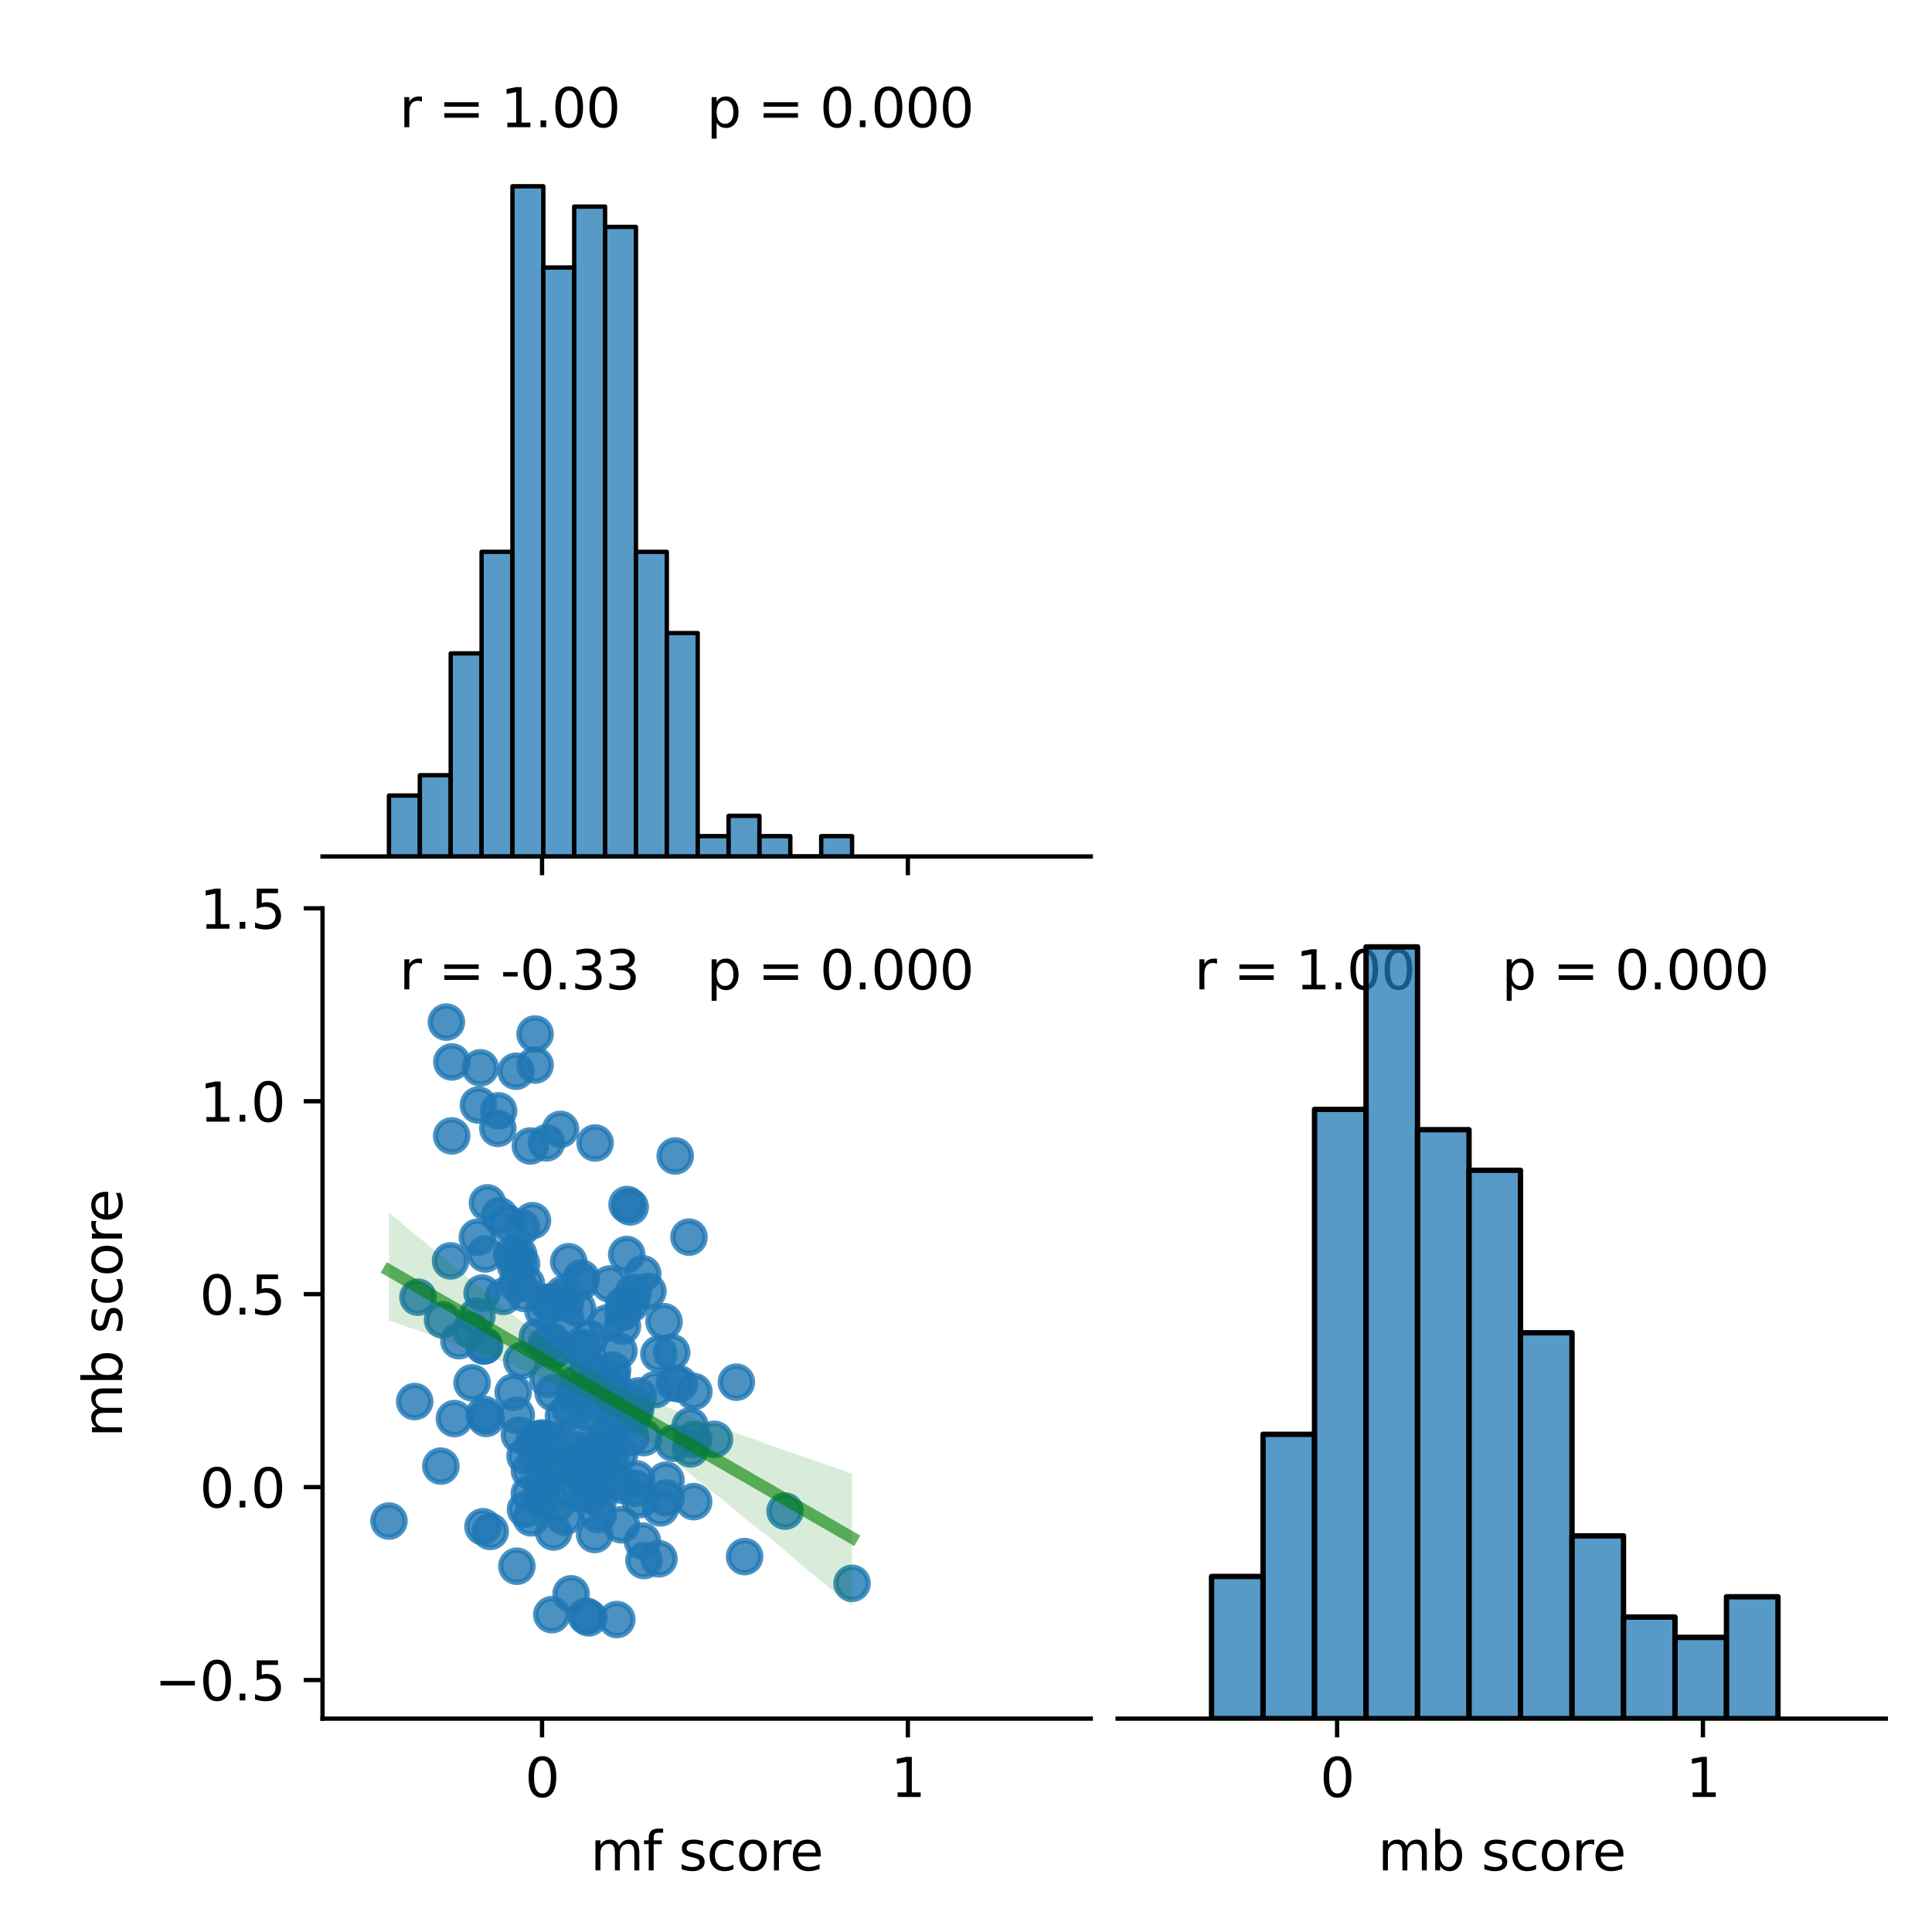 <?xml version="1.0" encoding="utf-8" standalone="no"?>
<!DOCTYPE svg PUBLIC "-//W3C//DTD SVG 1.1//EN"
  "http://www.w3.org/Graphics/SVG/1.1/DTD/svg11.dtd">
<svg xmlns:xlink="http://www.w3.org/1999/xlink" width="360pt" height="360pt" viewBox="0 0 360 360" xmlns="http://www.w3.org/2000/svg" version="1.1">
 <defs>
  <style type="text/css">*{stroke-linejoin: round; stroke-linecap: butt}</style>
 </defs>
 <g id="figure_1">
  <g id="patch_1">
   <path d="M 0 360 
L 360 360 
L 360 0 
L 0 0 
z
" style="fill: #ffffff"/>
  </g>
  <g id="axes_1">
   <g id="patch_2">
    <path d="M 60.1 159.589 
L 203.25 159.589 
L 203.25 8.6 
L 60.1 8.6 
z
" style="fill: #ffffff"/>
   </g>
   <g id="matplotlib.axis_1">
    <g id="xtick_1">
     <g id="line2d_1">
      <defs>
       <path id="mc75cf1d151" d="M 0 0 
L 0 3.5 
" style="stroke: #000000; stroke-width: 0.8"/>
      </defs>
      <g>
       <use xlink:href="#mc75cf1d151" x="101" y="159.589" style="stroke: #000000; stroke-width: 0.8"/>
      </g>
     </g>
    </g>
    <g id="xtick_2">
     <g id="line2d_2">
      <g>
       <use xlink:href="#mc75cf1d151" x="169.167" y="159.589" style="stroke: #000000; stroke-width: 0.8"/>
      </g>
     </g>
    </g>
   </g>
   <g id="patch_3">
    <path d="M 60.1 159.589 
L 203.25 159.589 
" style="fill: none; stroke: #000000; stroke-width: 0.8; stroke-linejoin: miter; stroke-linecap: square"/>
   </g>
   <g id="text_1">
    <!-- r = 1.00  -->
    <g transform="translate(74.415 23.699) scale(0.1 -0.1)">
     <defs>
      <path id="DejaVuSans-72" d="M 2631 2963 
Q 2534 3019 2420 3045 
Q 2306 3072 2169 3072 
Q 1681 3072 1420 2755 
Q 1159 2438 1159 1844 
L 1159 0 
L 581 0 
L 581 3500 
L 1159 3500 
L 1159 2956 
Q 1341 3275 1631 3429 
Q 1922 3584 2338 3584 
Q 2397 3584 2469 3576 
Q 2541 3569 2628 3553 
L 2631 2963 
z
" transform="scale(0.016)"/>
      <path id="DejaVuSans-20" transform="scale(0.016)"/>
      <path id="DejaVuSans-3d" d="M 678 2906 
L 4684 2906 
L 4684 2381 
L 678 2381 
L 678 2906 
z
M 678 1631 
L 4684 1631 
L 4684 1100 
L 678 1100 
L 678 1631 
z
" transform="scale(0.016)"/>
      <path id="DejaVuSans-31" d="M 794 531 
L 1825 531 
L 1825 4091 
L 703 3866 
L 703 4441 
L 1819 4666 
L 2450 4666 
L 2450 531 
L 3481 531 
L 3481 0 
L 794 0 
L 794 531 
z
" transform="scale(0.016)"/>
      <path id="DejaVuSans-2e" d="M 684 794 
L 1344 794 
L 1344 0 
L 684 0 
L 684 794 
z
" transform="scale(0.016)"/>
      <path id="DejaVuSans-30" d="M 2034 4250 
Q 1547 4250 1301 3770 
Q 1056 3291 1056 2328 
Q 1056 1369 1301 889 
Q 1547 409 2034 409 
Q 2525 409 2770 889 
Q 3016 1369 3016 2328 
Q 3016 3291 2770 3770 
Q 2525 4250 2034 4250 
z
M 2034 4750 
Q 2819 4750 3233 4129 
Q 3647 3509 3647 2328 
Q 3647 1150 3233 529 
Q 2819 -91 2034 -91 
Q 1250 -91 836 529 
Q 422 1150 422 2328 
Q 422 3509 836 4129 
Q 1250 4750 2034 4750 
z
" transform="scale(0.016)"/>
     </defs>
     <use xlink:href="#DejaVuSans-72"/>
     <use xlink:href="#DejaVuSans-20" x="41.113"/>
     <use xlink:href="#DejaVuSans-3d" x="72.9"/>
     <use xlink:href="#DejaVuSans-20" x="156.689"/>
     <use xlink:href="#DejaVuSans-31" x="188.477"/>
     <use xlink:href="#DejaVuSans-2e" x="252.1"/>
     <use xlink:href="#DejaVuSans-30" x="283.887"/>
     <use xlink:href="#DejaVuSans-30" x="347.51"/>
     <use xlink:href="#DejaVuSans-20" x="411.133"/>
    </g>
   </g>
   <g id="text_2">
    <!-- p = 0.000 -->
    <g transform="translate(131.675 23.699) scale(0.1 -0.1)">
     <defs>
      <path id="DejaVuSans-70" d="M 1159 525 
L 1159 -1331 
L 581 -1331 
L 581 3500 
L 1159 3500 
L 1159 2969 
Q 1341 3281 1617 3432 
Q 1894 3584 2278 3584 
Q 2916 3584 3314 3078 
Q 3713 2572 3713 1747 
Q 3713 922 3314 415 
Q 2916 -91 2278 -91 
Q 1894 -91 1617 61 
Q 1341 213 1159 525 
z
M 3116 1747 
Q 3116 2381 2855 2742 
Q 2594 3103 2138 3103 
Q 1681 3103 1420 2742 
Q 1159 2381 1159 1747 
Q 1159 1113 1420 752 
Q 1681 391 2138 391 
Q 2594 391 2855 752 
Q 3116 1113 3116 1747 
z
" transform="scale(0.016)"/>
     </defs>
     <use xlink:href="#DejaVuSans-70"/>
     <use xlink:href="#DejaVuSans-20" x="63.477"/>
     <use xlink:href="#DejaVuSans-3d" x="95.264"/>
     <use xlink:href="#DejaVuSans-20" x="179.053"/>
     <use xlink:href="#DejaVuSans-30" x="210.84"/>
     <use xlink:href="#DejaVuSans-2e" x="274.463"/>
     <use xlink:href="#DejaVuSans-30" x="306.25"/>
     <use xlink:href="#DejaVuSans-30" x="369.873"/>
     <use xlink:href="#DejaVuSans-30" x="433.496"/>
    </g>
   </g>
  </g>
  <g id="axes_2">
   <g id="patch_4">
    <path d="M 60.1 320.24 
L 203.25 320.24 
L 203.25 169.251 
L 60.1 169.251 
z
" style="fill: #ffffff"/>
   </g>
   <g id="PathCollection_1">
    <defs>
     <path id="m795488cd4c" d="M 0 3 
C 0.796 3 1.559 2.684 2.121 2.121 
C 2.684 1.559 3 0.796 3 0 
C 3 -0.796 2.684 -1.559 2.121 -2.121 
C 1.559 -2.684 0.796 -3 0 -3 
C -0.796 -3 -1.559 -2.684 -2.121 -2.121 
C -2.684 -1.559 -3 -0.796 -3 0 
C -3 0.796 -2.684 1.559 -2.121 2.121 
C -1.559 2.684 -0.796 3 0 3 
z
" style="stroke: #1f77b4; stroke-opacity: 0.8"/>
    </defs>
    <g clip-path="url(#p34b3f0fd01)">
     <use xlink:href="#m795488cd4c" x="93.784" y="241.571" style="fill: #1f77b4; fill-opacity: 0.8; stroke: #1f77b4; stroke-opacity: 0.8"/>
     <use xlink:href="#m795488cd4c" x="105.406" y="245.597" style="fill: #1f77b4; fill-opacity: 0.8; stroke: #1f77b4; stroke-opacity: 0.8"/>
     <use xlink:href="#m795488cd4c" x="111.36" y="256.087" style="fill: #1f77b4; fill-opacity: 0.8; stroke: #1f77b4; stroke-opacity: 0.8"/>
     <use xlink:href="#m795488cd4c" x="98.646" y="278.27" style="fill: #1f77b4; fill-opacity: 0.8; stroke: #1f77b4; stroke-opacity: 0.8"/>
     <use xlink:href="#m795488cd4c" x="96.258" y="239.235" style="fill: #1f77b4; fill-opacity: 0.8; stroke: #1f77b4; stroke-opacity: 0.8"/>
     <use xlink:href="#m795488cd4c" x="103.297" y="273.346" style="fill: #1f77b4; fill-opacity: 0.8; stroke: #1f77b4; stroke-opacity: 0.8"/>
     <use xlink:href="#m795488cd4c" x="108.39" y="251.455" style="fill: #1f77b4; fill-opacity: 0.8; stroke: #1f77b4; stroke-opacity: 0.8"/>
     <use xlink:href="#m795488cd4c" x="115.457" y="270.937" style="fill: #1f77b4; fill-opacity: 0.8; stroke: #1f77b4; stroke-opacity: 0.8"/>
     <use xlink:href="#m795488cd4c" x="105.36" y="242.896" style="fill: #1f77b4; fill-opacity: 0.8; stroke: #1f77b4; stroke-opacity: 0.8"/>
     <use xlink:href="#m795488cd4c" x="117.853" y="263.973" style="fill: #1f77b4; fill-opacity: 0.8; stroke: #1f77b4; stroke-opacity: 0.8"/>
     <use xlink:href="#m795488cd4c" x="97.185" y="228.74" style="fill: #1f77b4; fill-opacity: 0.8; stroke: #1f77b4; stroke-opacity: 0.8"/>
     <use xlink:href="#m795488cd4c" x="114.046" y="256.766" style="fill: #1f77b4; fill-opacity: 0.8; stroke: #1f77b4; stroke-opacity: 0.8"/>
     <use xlink:href="#m795488cd4c" x="99.221" y="227.453" style="fill: #1f77b4; fill-opacity: 0.8; stroke: #1f77b4; stroke-opacity: 0.8"/>
     <use xlink:href="#m795488cd4c" x="108.067" y="239.022" style="fill: #1f77b4; fill-opacity: 0.8; stroke: #1f77b4; stroke-opacity: 0.8"/>
     <use xlink:href="#m795488cd4c" x="114.365" y="263.372" style="fill: #1f77b4; fill-opacity: 0.8; stroke: #1f77b4; stroke-opacity: 0.8"/>
     <use xlink:href="#m795488cd4c" x="122.77" y="252.294" style="fill: #1f77b4; fill-opacity: 0.8; stroke: #1f77b4; stroke-opacity: 0.8"/>
     <use xlink:href="#m795488cd4c" x="112.81" y="257.367" style="fill: #1f77b4; fill-opacity: 0.8; stroke: #1f77b4; stroke-opacity: 0.8"/>
     <use xlink:href="#m795488cd4c" x="90.306" y="250.755" style="fill: #1f77b4; fill-opacity: 0.8; stroke: #1f77b4; stroke-opacity: 0.8"/>
     <use xlink:href="#m795488cd4c" x="128.592" y="265.696" style="fill: #1f77b4; fill-opacity: 0.8; stroke: #1f77b4; stroke-opacity: 0.8"/>
     <use xlink:href="#m795488cd4c" x="109.622" y="254.897" style="fill: #1f77b4; fill-opacity: 0.8; stroke: #1f77b4; stroke-opacity: 0.8"/>
     <use xlink:href="#m795488cd4c" x="102.82" y="300.872" style="fill: #1f77b4; fill-opacity: 0.8; stroke: #1f77b4; stroke-opacity: 0.8"/>
     <use xlink:href="#m795488cd4c" x="112.646" y="269.034" style="fill: #1f77b4; fill-opacity: 0.8; stroke: #1f77b4; stroke-opacity: 0.8"/>
     <use xlink:href="#m795488cd4c" x="112.378" y="270.318" style="fill: #1f77b4; fill-opacity: 0.8; stroke: #1f77b4; stroke-opacity: 0.8"/>
     <use xlink:href="#m795488cd4c" x="94.536" y="227.913" style="fill: #1f77b4; fill-opacity: 0.8; stroke: #1f77b4; stroke-opacity: 0.8"/>
     <use xlink:href="#m795488cd4c" x="85.517" y="249.826" style="fill: #1f77b4; fill-opacity: 0.8; stroke: #1f77b4; stroke-opacity: 0.8"/>
     <use xlink:href="#m795488cd4c" x="113.59" y="239.249" style="fill: #1f77b4; fill-opacity: 0.8; stroke: #1f77b4; stroke-opacity: 0.8"/>
     <use xlink:href="#m795488cd4c" x="119.701" y="287.15" style="fill: #1f77b4; fill-opacity: 0.8; stroke: #1f77b4; stroke-opacity: 0.8"/>
     <use xlink:href="#m795488cd4c" x="95.346" y="233.761" style="fill: #1f77b4; fill-opacity: 0.8; stroke: #1f77b4; stroke-opacity: 0.8"/>
     <use xlink:href="#m795488cd4c" x="109.492" y="263.29" style="fill: #1f77b4; fill-opacity: 0.8; stroke: #1f77b4; stroke-opacity: 0.8"/>
     <use xlink:href="#m795488cd4c" x="101.136" y="279.548" style="fill: #1f77b4; fill-opacity: 0.8; stroke: #1f77b4; stroke-opacity: 0.8"/>
     <use xlink:href="#m795488cd4c" x="122.145" y="258.921" style="fill: #1f77b4; fill-opacity: 0.8; stroke: #1f77b4; stroke-opacity: 0.8"/>
     <use xlink:href="#m795488cd4c" x="90.587" y="264.307" style="fill: #1f77b4; fill-opacity: 0.8; stroke: #1f77b4; stroke-opacity: 0.8"/>
     <use xlink:href="#m795488cd4c" x="101.226" y="268.146" style="fill: #1f77b4; fill-opacity: 0.8; stroke: #1f77b4; stroke-opacity: 0.8"/>
     <use xlink:href="#m795488cd4c" x="111.678" y="261.832" style="fill: #1f77b4; fill-opacity: 0.8; stroke: #1f77b4; stroke-opacity: 0.8"/>
     <use xlink:href="#m795488cd4c" x="91.35" y="285.361" style="fill: #1f77b4; fill-opacity: 0.8; stroke: #1f77b4; stroke-opacity: 0.8"/>
     <use xlink:href="#m795488cd4c" x="110.807" y="285.929" style="fill: #1f77b4; fill-opacity: 0.8; stroke: #1f77b4; stroke-opacity: 0.8"/>
     <use xlink:href="#m795488cd4c" x="100.36" y="268.141" style="fill: #1f77b4; fill-opacity: 0.8; stroke: #1f77b4; stroke-opacity: 0.8"/>
     <use xlink:href="#m795488cd4c" x="118.449" y="262.612" style="fill: #1f77b4; fill-opacity: 0.8; stroke: #1f77b4; stroke-opacity: 0.8"/>
     <use xlink:href="#m795488cd4c" x="102.82" y="249.832" style="fill: #1f77b4; fill-opacity: 0.8; stroke: #1f77b4; stroke-opacity: 0.8"/>
     <use xlink:href="#m795488cd4c" x="103.154" y="285.469" style="fill: #1f77b4; fill-opacity: 0.8; stroke: #1f77b4; stroke-opacity: 0.8"/>
     <use xlink:href="#m795488cd4c" x="146.29" y="281.573" style="fill: #1f77b4; fill-opacity: 0.8; stroke: #1f77b4; stroke-opacity: 0.8"/>
     <use xlink:href="#m795488cd4c" x="82.142" y="273.187" style="fill: #1f77b4; fill-opacity: 0.8; stroke: #1f77b4; stroke-opacity: 0.8"/>
     <use xlink:href="#m795488cd4c" x="108.06" y="257.113" style="fill: #1f77b4; fill-opacity: 0.8; stroke: #1f77b4; stroke-opacity: 0.8"/>
     <use xlink:href="#m795488cd4c" x="120.727" y="240.629" style="fill: #1f77b4; fill-opacity: 0.8; stroke: #1f77b4; stroke-opacity: 0.8"/>
     <use xlink:href="#m795488cd4c" x="114.308" y="275.846" style="fill: #1f77b4; fill-opacity: 0.8; stroke: #1f77b4; stroke-opacity: 0.8"/>
     <use xlink:href="#m795488cd4c" x="137.214" y="257.549" style="fill: #1f77b4; fill-opacity: 0.8; stroke: #1f77b4; stroke-opacity: 0.8"/>
     <use xlink:href="#m795488cd4c" x="98.084" y="239.201" style="fill: #1f77b4; fill-opacity: 0.8; stroke: #1f77b4; stroke-opacity: 0.8"/>
     <use xlink:href="#m795488cd4c" x="97.783" y="241.026" style="fill: #1f77b4; fill-opacity: 0.8; stroke: #1f77b4; stroke-opacity: 0.8"/>
     <use xlink:href="#m795488cd4c" x="133.135" y="268.199" style="fill: #1f77b4; fill-opacity: 0.8; stroke: #1f77b4; stroke-opacity: 0.8"/>
     <use xlink:href="#m795488cd4c" x="125.644" y="257.718" style="fill: #1f77b4; fill-opacity: 0.8; stroke: #1f77b4; stroke-opacity: 0.8"/>
     <use xlink:href="#m795488cd4c" x="96.645" y="233.76" style="fill: #1f77b4; fill-opacity: 0.8; stroke: #1f77b4; stroke-opacity: 0.8"/>
     <use xlink:href="#m795488cd4c" x="102.346" y="268.243" style="fill: #1f77b4; fill-opacity: 0.8; stroke: #1f77b4; stroke-opacity: 0.8"/>
     <use xlink:href="#m795488cd4c" x="104.651" y="242.212" style="fill: #1f77b4; fill-opacity: 0.8; stroke: #1f77b4; stroke-opacity: 0.8"/>
     <use xlink:href="#m795488cd4c" x="117.569" y="267.841" style="fill: #1f77b4; fill-opacity: 0.8; stroke: #1f77b4; stroke-opacity: 0.8"/>
     <use xlink:href="#m795488cd4c" x="108.312" y="238.141" style="fill: #1f77b4; fill-opacity: 0.8; stroke: #1f77b4; stroke-opacity: 0.8"/>
     <use xlink:href="#m795488cd4c" x="95.626" y="259.422" style="fill: #1f77b4; fill-opacity: 0.8; stroke: #1f77b4; stroke-opacity: 0.8"/>
     <use xlink:href="#m795488cd4c" x="100.116" y="249.121" style="fill: #1f77b4; fill-opacity: 0.8; stroke: #1f77b4; stroke-opacity: 0.8"/>
     <use xlink:href="#m795488cd4c" x="106.751" y="272.832" style="fill: #1f77b4; fill-opacity: 0.8; stroke: #1f77b4; stroke-opacity: 0.8"/>
     <use xlink:href="#m795488cd4c" x="116.099" y="244.528" style="fill: #1f77b4; fill-opacity: 0.8; stroke: #1f77b4; stroke-opacity: 0.8"/>
     <use xlink:href="#m795488cd4c" x="101.177" y="244.232" style="fill: #1f77b4; fill-opacity: 0.8; stroke: #1f77b4; stroke-opacity: 0.8"/>
     <use xlink:href="#m795488cd4c" x="113.068" y="246.539" style="fill: #1f77b4; fill-opacity: 0.8; stroke: #1f77b4; stroke-opacity: 0.8"/>
     <use xlink:href="#m795488cd4c" x="119.245" y="279.426" style="fill: #1f77b4; fill-opacity: 0.8; stroke: #1f77b4; stroke-opacity: 0.8"/>
     <use xlink:href="#m795488cd4c" x="84.169" y="211.659" style="fill: #1f77b4; fill-opacity: 0.8; stroke: #1f77b4; stroke-opacity: 0.8"/>
     <use xlink:href="#m795488cd4c" x="97.238" y="253.523" style="fill: #1f77b4; fill-opacity: 0.8; stroke: #1f77b4; stroke-opacity: 0.8"/>
     <use xlink:href="#m795488cd4c" x="106.224" y="262.552" style="fill: #1f77b4; fill-opacity: 0.8; stroke: #1f77b4; stroke-opacity: 0.8"/>
     <use xlink:href="#m795488cd4c" x="129.294" y="259.292" style="fill: #1f77b4; fill-opacity: 0.8; stroke: #1f77b4; stroke-opacity: 0.8"/>
     <use xlink:href="#m795488cd4c" x="104.155" y="251.304" style="fill: #1f77b4; fill-opacity: 0.8; stroke: #1f77b4; stroke-opacity: 0.8"/>
     <use xlink:href="#m795488cd4c" x="103.17" y="251.542" style="fill: #1f77b4; fill-opacity: 0.8; stroke: #1f77b4; stroke-opacity: 0.8"/>
     <use xlink:href="#m795488cd4c" x="102.086" y="257.009" style="fill: #1f77b4; fill-opacity: 0.8; stroke: #1f77b4; stroke-opacity: 0.8"/>
     <use xlink:href="#m795488cd4c" x="96.212" y="263.714" style="fill: #1f77b4; fill-opacity: 0.8; stroke: #1f77b4; stroke-opacity: 0.8"/>
     <use xlink:href="#m795488cd4c" x="117.999" y="240.84" style="fill: #1f77b4; fill-opacity: 0.8; stroke: #1f77b4; stroke-opacity: 0.8"/>
     <use xlink:href="#m795488cd4c" x="116.197" y="243.111" style="fill: #1f77b4; fill-opacity: 0.8; stroke: #1f77b4; stroke-opacity: 0.8"/>
     <use xlink:href="#m795488cd4c" x="92.907" y="206.989" style="fill: #1f77b4; fill-opacity: 0.8; stroke: #1f77b4; stroke-opacity: 0.8"/>
     <use xlink:href="#m795488cd4c" x="87.705" y="247.883" style="fill: #1f77b4; fill-opacity: 0.8; stroke: #1f77b4; stroke-opacity: 0.8"/>
     <use xlink:href="#m795488cd4c" x="109.809" y="249.42" style="fill: #1f77b4; fill-opacity: 0.8; stroke: #1f77b4; stroke-opacity: 0.8"/>
     <use xlink:href="#m795488cd4c" x="102.05" y="242.638" style="fill: #1f77b4; fill-opacity: 0.8; stroke: #1f77b4; stroke-opacity: 0.8"/>
     <use xlink:href="#m795488cd4c" x="90.151" y="250.828" style="fill: #1f77b4; fill-opacity: 0.8; stroke: #1f77b4; stroke-opacity: 0.8"/>
     <use xlink:href="#m795488cd4c" x="83.174" y="190.45" style="fill: #1f77b4; fill-opacity: 0.8; stroke: #1f77b4; stroke-opacity: 0.8"/>
     <use xlink:href="#m795488cd4c" x="115.321" y="251.724" style="fill: #1f77b4; fill-opacity: 0.8; stroke: #1f77b4; stroke-opacity: 0.8"/>
     <use xlink:href="#m795488cd4c" x="99.484" y="268.74" style="fill: #1f77b4; fill-opacity: 0.8; stroke: #1f77b4; stroke-opacity: 0.8"/>
     <use xlink:href="#m795488cd4c" x="103.753" y="273.863" style="fill: #1f77b4; fill-opacity: 0.8; stroke: #1f77b4; stroke-opacity: 0.8"/>
     <use xlink:href="#m795488cd4c" x="99.708" y="198.465" style="fill: #1f77b4; fill-opacity: 0.8; stroke: #1f77b4; stroke-opacity: 0.8"/>
     <use xlink:href="#m795488cd4c" x="119.993" y="290.778" style="fill: #1f77b4; fill-opacity: 0.8; stroke: #1f77b4; stroke-opacity: 0.8"/>
     <use xlink:href="#m795488cd4c" x="104.442" y="210.448" style="fill: #1f77b4; fill-opacity: 0.8; stroke: #1f77b4; stroke-opacity: 0.8"/>
     <use xlink:href="#m795488cd4c" x="105.153" y="282.694" style="fill: #1f77b4; fill-opacity: 0.8; stroke: #1f77b4; stroke-opacity: 0.8"/>
     <use xlink:href="#m795488cd4c" x="114.933" y="301.777" style="fill: #1f77b4; fill-opacity: 0.8; stroke: #1f77b4; stroke-opacity: 0.8"/>
     <use xlink:href="#m795488cd4c" x="115.979" y="247.108" style="fill: #1f77b4; fill-opacity: 0.8; stroke: #1f77b4; stroke-opacity: 0.8"/>
     <use xlink:href="#m795488cd4c" x="101.833" y="212.95" style="fill: #1f77b4; fill-opacity: 0.8; stroke: #1f77b4; stroke-opacity: 0.8"/>
     <use xlink:href="#m795488cd4c" x="84.676" y="264.333" style="fill: #1f77b4; fill-opacity: 0.8; stroke: #1f77b4; stroke-opacity: 0.8"/>
     <use xlink:href="#m795488cd4c" x="107.585" y="270.154" style="fill: #1f77b4; fill-opacity: 0.8; stroke: #1f77b4; stroke-opacity: 0.8"/>
     <use xlink:href="#m795488cd4c" x="110.889" y="212.979" style="fill: #1f77b4; fill-opacity: 0.8; stroke: #1f77b4; stroke-opacity: 0.8"/>
     <use xlink:href="#m795488cd4c" x="117.695" y="242.886" style="fill: #1f77b4; fill-opacity: 0.8; stroke: #1f77b4; stroke-opacity: 0.8"/>
     <use xlink:href="#m795488cd4c" x="123.077" y="280.972" style="fill: #1f77b4; fill-opacity: 0.8; stroke: #1f77b4; stroke-opacity: 0.8"/>
     <use xlink:href="#m795488cd4c" x="112.429" y="258.509" style="fill: #1f77b4; fill-opacity: 0.8; stroke: #1f77b4; stroke-opacity: 0.8"/>
     <use xlink:href="#m795488cd4c" x="96.076" y="234.667" style="fill: #1f77b4; fill-opacity: 0.8; stroke: #1f77b4; stroke-opacity: 0.8"/>
     <use xlink:href="#m795488cd4c" x="105.973" y="235.102" style="fill: #1f77b4; fill-opacity: 0.8; stroke: #1f77b4; stroke-opacity: 0.8"/>
     <use xlink:href="#m795488cd4c" x="129.294" y="268.228" style="fill: #1f77b4; fill-opacity: 0.8; stroke: #1f77b4; stroke-opacity: 0.8"/>
     <use xlink:href="#m795488cd4c" x="101" y="277.1" style="fill: #1f77b4; fill-opacity: 0.8; stroke: #1f77b4; stroke-opacity: 0.8"/>
     <use xlink:href="#m795488cd4c" x="119.762" y="237.338" style="fill: #1f77b4; fill-opacity: 0.8; stroke: #1f77b4; stroke-opacity: 0.8"/>
     <use xlink:href="#m795488cd4c" x="110.996" y="269.783" style="fill: #1f77b4; fill-opacity: 0.8; stroke: #1f77b4; stroke-opacity: 0.8"/>
     <use xlink:href="#m795488cd4c" x="87.964" y="257.666" style="fill: #1f77b4; fill-opacity: 0.8; stroke: #1f77b4; stroke-opacity: 0.8"/>
     <use xlink:href="#m795488cd4c" x="107.613" y="243.823" style="fill: #1f77b4; fill-opacity: 0.8; stroke: #1f77b4; stroke-opacity: 0.8"/>
     <use xlink:href="#m795488cd4c" x="118.347" y="261.753" style="fill: #1f77b4; fill-opacity: 0.8; stroke: #1f77b4; stroke-opacity: 0.8"/>
     <use xlink:href="#m795488cd4c" x="107.091" y="266.863" style="fill: #1f77b4; fill-opacity: 0.8; stroke: #1f77b4; stroke-opacity: 0.8"/>
     <use xlink:href="#m795488cd4c" x="116.284" y="260.375" style="fill: #1f77b4; fill-opacity: 0.8; stroke: #1f77b4; stroke-opacity: 0.8"/>
     <use xlink:href="#m795488cd4c" x="107.194" y="259.423" style="fill: #1f77b4; fill-opacity: 0.8; stroke: #1f77b4; stroke-opacity: 0.8"/>
     <use xlink:href="#m795488cd4c" x="108.524" y="271.248" style="fill: #1f77b4; fill-opacity: 0.8; stroke: #1f77b4; stroke-opacity: 0.8"/>
     <use xlink:href="#m795488cd4c" x="124.126" y="279.106" style="fill: #1f77b4; fill-opacity: 0.8; stroke: #1f77b4; stroke-opacity: 0.8"/>
     <use xlink:href="#m795488cd4c" x="106.663" y="273.846" style="fill: #1f77b4; fill-opacity: 0.8; stroke: #1f77b4; stroke-opacity: 0.8"/>
     <use xlink:href="#m795488cd4c" x="83.953" y="234.947" style="fill: #1f77b4; fill-opacity: 0.8; stroke: #1f77b4; stroke-opacity: 0.8"/>
     <use xlink:href="#m795488cd4c" x="113.827" y="272.227" style="fill: #1f77b4; fill-opacity: 0.8; stroke: #1f77b4; stroke-opacity: 0.8"/>
     <use xlink:href="#m795488cd4c" x="108.735" y="251.072" style="fill: #1f77b4; fill-opacity: 0.8; stroke: #1f77b4; stroke-opacity: 0.8"/>
     <use xlink:href="#m795488cd4c" x="99.95" y="271.236" style="fill: #1f77b4; fill-opacity: 0.8; stroke: #1f77b4; stroke-opacity: 0.8"/>
     <use xlink:href="#m795488cd4c" x="90.414" y="233.652" style="fill: #1f77b4; fill-opacity: 0.8; stroke: #1f77b4; stroke-opacity: 0.8"/>
     <use xlink:href="#m795488cd4c" x="72.477" y="283.424" style="fill: #1f77b4; fill-opacity: 0.8; stroke: #1f77b4; stroke-opacity: 0.8"/>
     <use xlink:href="#m795488cd4c" x="109.711" y="301.466" style="fill: #1f77b4; fill-opacity: 0.8; stroke: #1f77b4; stroke-opacity: 0.8"/>
     <use xlink:href="#m795488cd4c" x="118.575" y="275.571" style="fill: #1f77b4; fill-opacity: 0.8; stroke: #1f77b4; stroke-opacity: 0.8"/>
     <use xlink:href="#m795488cd4c" x="119.945" y="267.883" style="fill: #1f77b4; fill-opacity: 0.8; stroke: #1f77b4; stroke-opacity: 0.8"/>
     <use xlink:href="#m795488cd4c" x="101.8" y="272.499" style="fill: #1f77b4; fill-opacity: 0.8; stroke: #1f77b4; stroke-opacity: 0.8"/>
     <use xlink:href="#m795488cd4c" x="109.206" y="301.127" style="fill: #1f77b4; fill-opacity: 0.8; stroke: #1f77b4; stroke-opacity: 0.8"/>
     <use xlink:href="#m795488cd4c" x="124.1" y="275.805" style="fill: #1f77b4; fill-opacity: 0.8; stroke: #1f77b4; stroke-opacity: 0.8"/>
     <use xlink:href="#m795488cd4c" x="116.843" y="224.44" style="fill: #1f77b4; fill-opacity: 0.8; stroke: #1f77b4; stroke-opacity: 0.8"/>
     <use xlink:href="#m795488cd4c" x="99.703" y="192.673" style="fill: #1f77b4; fill-opacity: 0.8; stroke: #1f77b4; stroke-opacity: 0.8"/>
     <use xlink:href="#m795488cd4c" x="101.014" y="267.934" style="fill: #1f77b4; fill-opacity: 0.8; stroke: #1f77b4; stroke-opacity: 0.8"/>
     <use xlink:href="#m795488cd4c" x="125.814" y="215.396" style="fill: #1f77b4; fill-opacity: 0.8; stroke: #1f77b4; stroke-opacity: 0.8"/>
     <use xlink:href="#m795488cd4c" x="113.214" y="267.123" style="fill: #1f77b4; fill-opacity: 0.8; stroke: #1f77b4; stroke-opacity: 0.8"/>
     <use xlink:href="#m795488cd4c" x="102.535" y="242.613" style="fill: #1f77b4; fill-opacity: 0.8; stroke: #1f77b4; stroke-opacity: 0.8"/>
     <use xlink:href="#m795488cd4c" x="101" y="277.1" style="fill: #1f77b4; fill-opacity: 0.8; stroke: #1f77b4; stroke-opacity: 0.8"/>
     <use xlink:href="#m795488cd4c" x="77.883" y="241.72" style="fill: #1f77b4; fill-opacity: 0.8; stroke: #1f77b4; stroke-opacity: 0.8"/>
     <use xlink:href="#m795488cd4c" x="104.992" y="263.805" style="fill: #1f77b4; fill-opacity: 0.8; stroke: #1f77b4; stroke-opacity: 0.8"/>
     <use xlink:href="#m795488cd4c" x="111.45" y="282.209" style="fill: #1f77b4; fill-opacity: 0.8; stroke: #1f77b4; stroke-opacity: 0.8"/>
     <use xlink:href="#m795488cd4c" x="89.507" y="198.976" style="fill: #1f77b4; fill-opacity: 0.8; stroke: #1f77b4; stroke-opacity: 0.8"/>
     <use xlink:href="#m795488cd4c" x="92.762" y="210.259" style="fill: #1f77b4; fill-opacity: 0.8; stroke: #1f77b4; stroke-opacity: 0.8"/>
     <use xlink:href="#m795488cd4c" x="106.971" y="259.846" style="fill: #1f77b4; fill-opacity: 0.8; stroke: #1f77b4; stroke-opacity: 0.8"/>
     <use xlink:href="#m795488cd4c" x="107.791" y="278.283" style="fill: #1f77b4; fill-opacity: 0.8; stroke: #1f77b4; stroke-opacity: 0.8"/>
     <use xlink:href="#m795488cd4c" x="114.12" y="268.931" style="fill: #1f77b4; fill-opacity: 0.8; stroke: #1f77b4; stroke-opacity: 0.8"/>
     <use xlink:href="#m795488cd4c" x="117.426" y="224.892" style="fill: #1f77b4; fill-opacity: 0.8; stroke: #1f77b4; stroke-opacity: 0.8"/>
     <use xlink:href="#m795488cd4c" x="126.595" y="257.885" style="fill: #1f77b4; fill-opacity: 0.8; stroke: #1f77b4; stroke-opacity: 0.8"/>
     <use xlink:href="#m795488cd4c" x="125.157" y="251.994" style="fill: #1f77b4; fill-opacity: 0.8; stroke: #1f77b4; stroke-opacity: 0.8"/>
     <use xlink:href="#m795488cd4c" x="110.926" y="261.048" style="fill: #1f77b4; fill-opacity: 0.8; stroke: #1f77b4; stroke-opacity: 0.8"/>
     <use xlink:href="#m795488cd4c" x="112.771" y="271.191" style="fill: #1f77b4; fill-opacity: 0.8; stroke: #1f77b4; stroke-opacity: 0.8"/>
     <use xlink:href="#m795488cd4c" x="116.783" y="233.754" style="fill: #1f77b4; fill-opacity: 0.8; stroke: #1f77b4; stroke-opacity: 0.8"/>
     <use xlink:href="#m795488cd4c" x="84.193" y="197.879" style="fill: #1f77b4; fill-opacity: 0.8; stroke: #1f77b4; stroke-opacity: 0.8"/>
     <use xlink:href="#m795488cd4c" x="82.468" y="245.949" style="fill: #1f77b4; fill-opacity: 0.8; stroke: #1f77b4; stroke-opacity: 0.8"/>
     <use xlink:href="#m795488cd4c" x="116.071" y="276.791" style="fill: #1f77b4; fill-opacity: 0.8; stroke: #1f77b4; stroke-opacity: 0.8"/>
     <use xlink:href="#m795488cd4c" x="118.943" y="260.111" style="fill: #1f77b4; fill-opacity: 0.8; stroke: #1f77b4; stroke-opacity: 0.8"/>
     <use xlink:href="#m795488cd4c" x="123.73" y="246.278" style="fill: #1f77b4; fill-opacity: 0.8; stroke: #1f77b4; stroke-opacity: 0.8"/>
     <use xlink:href="#m795488cd4c" x="138.748" y="290.052" style="fill: #1f77b4; fill-opacity: 0.8; stroke: #1f77b4; stroke-opacity: 0.8"/>
     <use xlink:href="#m795488cd4c" x="89.143" y="205.908" style="fill: #1f77b4; fill-opacity: 0.8; stroke: #1f77b4; stroke-opacity: 0.8"/>
     <use xlink:href="#m795488cd4c" x="96.152" y="199.609" style="fill: #1f77b4; fill-opacity: 0.8; stroke: #1f77b4; stroke-opacity: 0.8"/>
     <use xlink:href="#m795488cd4c" x="98.656" y="274.042" style="fill: #1f77b4; fill-opacity: 0.8; stroke: #1f77b4; stroke-opacity: 0.8"/>
     <use xlink:href="#m795488cd4c" x="90.833" y="224.141" style="fill: #1f77b4; fill-opacity: 0.8; stroke: #1f77b4; stroke-opacity: 0.8"/>
     <use xlink:href="#m795488cd4c" x="96.78" y="267.4" style="fill: #1f77b4; fill-opacity: 0.8; stroke: #1f77b4; stroke-opacity: 0.8"/>
     <use xlink:href="#m795488cd4c" x="118.386" y="277.317" style="fill: #1f77b4; fill-opacity: 0.8; stroke: #1f77b4; stroke-opacity: 0.8"/>
     <use xlink:href="#m795488cd4c" x="108.471" y="271.801" style="fill: #1f77b4; fill-opacity: 0.8; stroke: #1f77b4; stroke-opacity: 0.8"/>
     <use xlink:href="#m795488cd4c" x="97.832" y="271.324" style="fill: #1f77b4; fill-opacity: 0.8; stroke: #1f77b4; stroke-opacity: 0.8"/>
     <use xlink:href="#m795488cd4c" x="97.191" y="235.531" style="fill: #1f77b4; fill-opacity: 0.8; stroke: #1f77b4; stroke-opacity: 0.8"/>
     <use xlink:href="#m795488cd4c" x="103.072" y="259.533" style="fill: #1f77b4; fill-opacity: 0.8; stroke: #1f77b4; stroke-opacity: 0.8"/>
     <use xlink:href="#m795488cd4c" x="129.256" y="279.811" style="fill: #1f77b4; fill-opacity: 0.8; stroke: #1f77b4; stroke-opacity: 0.8"/>
     <use xlink:href="#m795488cd4c" x="88.952" y="230.553" style="fill: #1f77b4; fill-opacity: 0.8; stroke: #1f77b4; stroke-opacity: 0.8"/>
     <use xlink:href="#m795488cd4c" x="109.587" y="275.747" style="fill: #1f77b4; fill-opacity: 0.8; stroke: #1f77b4; stroke-opacity: 0.8"/>
     <use xlink:href="#m795488cd4c" x="90.237" y="263.565" style="fill: #1f77b4; fill-opacity: 0.8; stroke: #1f77b4; stroke-opacity: 0.8"/>
     <use xlink:href="#m795488cd4c" x="77.27" y="261.161" style="fill: #1f77b4; fill-opacity: 0.8; stroke: #1f77b4; stroke-opacity: 0.8"/>
     <use xlink:href="#m795488cd4c" x="110.122" y="278.512" style="fill: #1f77b4; fill-opacity: 0.8; stroke: #1f77b4; stroke-opacity: 0.8"/>
     <use xlink:href="#m795488cd4c" x="122.785" y="290.452" style="fill: #1f77b4; fill-opacity: 0.8; stroke: #1f77b4; stroke-opacity: 0.8"/>
     <use xlink:href="#m795488cd4c" x="114.145" y="255.284" style="fill: #1f77b4; fill-opacity: 0.8; stroke: #1f77b4; stroke-opacity: 0.8"/>
     <use xlink:href="#m795488cd4c" x="115.777" y="284.111" style="fill: #1f77b4; fill-opacity: 0.8; stroke: #1f77b4; stroke-opacity: 0.8"/>
     <use xlink:href="#m795488cd4c" x="88.854" y="245.253" style="fill: #1f77b4; fill-opacity: 0.8; stroke: #1f77b4; stroke-opacity: 0.8"/>
     <use xlink:href="#m795488cd4c" x="89.833" y="240.945" style="fill: #1f77b4; fill-opacity: 0.8; stroke: #1f77b4; stroke-opacity: 0.8"/>
     <use xlink:href="#m795488cd4c" x="109.194" y="276.8" style="fill: #1f77b4; fill-opacity: 0.8; stroke: #1f77b4; stroke-opacity: 0.8"/>
     <use xlink:href="#m795488cd4c" x="89.991" y="284.483" style="fill: #1f77b4; fill-opacity: 0.8; stroke: #1f77b4; stroke-opacity: 0.8"/>
     <use xlink:href="#m795488cd4c" x="111.535" y="279.41" style="fill: #1f77b4; fill-opacity: 0.8; stroke: #1f77b4; stroke-opacity: 0.8"/>
     <use xlink:href="#m795488cd4c" x="158.77" y="295.031" style="fill: #1f77b4; fill-opacity: 0.8; stroke: #1f77b4; stroke-opacity: 0.8"/>
     <use xlink:href="#m795488cd4c" x="96.055" y="235.781" style="fill: #1f77b4; fill-opacity: 0.8; stroke: #1f77b4; stroke-opacity: 0.8"/>
     <use xlink:href="#m795488cd4c" x="103.719" y="280.224" style="fill: #1f77b4; fill-opacity: 0.8; stroke: #1f77b4; stroke-opacity: 0.8"/>
     <use xlink:href="#m795488cd4c" x="97.919" y="281.252" style="fill: #1f77b4; fill-opacity: 0.8; stroke: #1f77b4; stroke-opacity: 0.8"/>
     <use xlink:href="#m795488cd4c" x="96.307" y="291.846" style="fill: #1f77b4; fill-opacity: 0.8; stroke: #1f77b4; stroke-opacity: 0.8"/>
     <use xlink:href="#m795488cd4c" x="101.736" y="250.601" style="fill: #1f77b4; fill-opacity: 0.8; stroke: #1f77b4; stroke-opacity: 0.8"/>
     <use xlink:href="#m795488cd4c" x="93.106" y="226.538" style="fill: #1f77b4; fill-opacity: 0.8; stroke: #1f77b4; stroke-opacity: 0.8"/>
     <use xlink:href="#m795488cd4c" x="114.452" y="262.911" style="fill: #1f77b4; fill-opacity: 0.8; stroke: #1f77b4; stroke-opacity: 0.8"/>
     <use xlink:href="#m795488cd4c" x="128.672" y="269.977" style="fill: #1f77b4; fill-opacity: 0.8; stroke: #1f77b4; stroke-opacity: 0.8"/>
     <use xlink:href="#m795488cd4c" x="106.414" y="296.988" style="fill: #1f77b4; fill-opacity: 0.8; stroke: #1f77b4; stroke-opacity: 0.8"/>
     <use xlink:href="#m795488cd4c" x="111.735" y="276.839" style="fill: #1f77b4; fill-opacity: 0.8; stroke: #1f77b4; stroke-opacity: 0.8"/>
     <use xlink:href="#m795488cd4c" x="98.978" y="282.827" style="fill: #1f77b4; fill-opacity: 0.8; stroke: #1f77b4; stroke-opacity: 0.8"/>
     <use xlink:href="#m795488cd4c" x="104.914" y="241.166" style="fill: #1f77b4; fill-opacity: 0.8; stroke: #1f77b4; stroke-opacity: 0.8"/>
     <use xlink:href="#m795488cd4c" x="98.831" y="213.54" style="fill: #1f77b4; fill-opacity: 0.8; stroke: #1f77b4; stroke-opacity: 0.8"/>
     <use xlink:href="#m795488cd4c" x="128.38" y="230.522" style="fill: #1f77b4; fill-opacity: 0.8; stroke: #1f77b4; stroke-opacity: 0.8"/>
     <use xlink:href="#m795488cd4c" x="125.464" y="268.927" style="fill: #1f77b4; fill-opacity: 0.8; stroke: #1f77b4; stroke-opacity: 0.8"/>
    </g>
   </g>
   <g id="PolyCollection_1">
    <path d="M 72.477 225.912 
L 72.477 246.044 
L 73.348 246.365 
L 74.22 246.665 
L 75.092 246.975 
L 75.963 247.283 
L 76.835 247.548 
L 77.707 247.841 
L 78.578 248.147 
L 79.45 248.469 
L 80.321 248.79 
L 81.193 249.112 
L 82.065 249.434 
L 82.936 249.755 
L 83.808 250.077 
L 84.68 250.393 
L 85.551 250.704 
L 86.423 251.015 
L 87.295 251.328 
L 88.166 251.638 
L 89.038 251.949 
L 89.91 252.26 
L 90.781 252.614 
L 91.653 252.974 
L 92.525 253.297 
L 93.396 253.617 
L 94.268 253.956 
L 95.139 254.31 
L 96.011 254.654 
L 96.883 255.023 
L 97.754 255.407 
L 98.626 255.74 
L 99.498 256.12 
L 100.369 256.56 
L 101.241 256.925 
L 102.113 257.328 
L 102.984 257.719 
L 103.856 258.156 
L 104.728 258.607 
L 105.599 258.998 
L 106.471 259.315 
L 107.343 259.741 
L 108.214 260.161 
L 109.086 260.75 
L 109.958 261.221 
L 110.829 261.76 
L 111.701 262.317 
L 112.572 262.875 
L 113.444 263.278 
L 114.316 263.83 
L 115.187 264.427 
L 116.059 265.105 
L 116.931 265.714 
L 117.802 266.366 
L 118.674 266.869 
L 119.546 267.542 
L 120.417 268.264 
L 121.289 268.939 
L 122.161 269.624 
L 123.032 270.248 
L 123.904 270.86 
L 124.776 271.579 
L 125.647 272.236 
L 126.519 272.996 
L 127.391 273.617 
L 128.262 274.331 
L 129.134 275.047 
L 130.005 275.761 
L 130.877 276.477 
L 131.749 277.193 
L 132.62 277.906 
L 133.492 278.583 
L 134.364 279.236 
L 135.235 279.928 
L 136.107 280.707 
L 136.979 281.386 
L 137.85 282.094 
L 138.722 282.9 
L 139.594 283.587 
L 140.465 284.249 
L 141.337 284.91 
L 142.209 285.572 
L 143.08 286.233 
L 143.952 286.926 
L 144.824 287.686 
L 145.695 288.446 
L 146.567 289.206 
L 147.438 289.966 
L 148.31 290.726 
L 149.182 291.486 
L 150.053 292.203 
L 150.925 292.919 
L 151.797 293.635 
L 152.668 294.35 
L 153.54 295.064 
L 154.412 295.778 
L 155.283 296.492 
L 156.155 297.205 
L 157.027 297.88 
L 157.898 298.556 
L 158.77 299.232 
L 158.77 274.648 
L 158.77 274.648 
L 157.898 274.327 
L 157.027 273.986 
L 156.155 273.651 
L 155.283 273.351 
L 154.412 273.045 
L 153.54 272.731 
L 152.668 272.437 
L 151.797 272.152 
L 150.925 271.852 
L 150.053 271.56 
L 149.182 271.293 
L 148.31 270.972 
L 147.438 270.657 
L 146.567 270.36 
L 145.695 270.059 
L 144.824 269.753 
L 143.952 269.453 
L 143.08 269.152 
L 142.209 268.826 
L 141.337 268.45 
L 140.465 268.155 
L 139.594 267.862 
L 138.722 267.569 
L 137.85 267.272 
L 136.979 266.948 
L 136.107 266.611 
L 135.235 266.296 
L 134.364 265.965 
L 133.492 265.658 
L 132.62 265.379 
L 131.749 265.1 
L 130.877 264.82 
L 130.005 264.54 
L 129.134 264.187 
L 128.262 263.82 
L 127.391 263.452 
L 126.519 263.085 
L 125.647 262.719 
L 124.776 262.378 
L 123.904 261.98 
L 123.032 261.631 
L 122.161 261.308 
L 121.289 260.993 
L 120.417 260.599 
L 119.546 260.241 
L 118.674 259.884 
L 117.802 259.506 
L 116.931 259.083 
L 116.059 258.663 
L 115.187 258.237 
L 114.316 257.804 
L 113.444 257.33 
L 112.572 256.705 
L 111.701 256.234 
L 110.829 255.675 
L 109.958 255.205 
L 109.086 254.733 
L 108.214 254.18 
L 107.343 253.634 
L 106.471 253.064 
L 105.599 252.441 
L 104.728 251.818 
L 103.856 251.229 
L 102.984 250.603 
L 102.113 249.947 
L 101.241 249.288 
L 100.369 248.661 
L 99.498 248.046 
L 98.626 247.331 
L 97.754 246.666 
L 96.883 246.025 
L 96.011 245.311 
L 95.139 244.692 
L 94.268 244.001 
L 93.396 243.285 
L 92.525 242.507 
L 91.653 241.732 
L 90.781 240.958 
L 89.91 240.254 
L 89.038 239.567 
L 88.166 238.864 
L 87.295 238.158 
L 86.423 237.376 
L 85.551 236.671 
L 84.68 235.97 
L 83.808 235.221 
L 82.936 234.534 
L 82.065 233.86 
L 81.193 233.165 
L 80.321 232.451 
L 79.45 231.725 
L 78.578 230.999 
L 77.707 230.289 
L 76.835 229.597 
L 75.963 228.885 
L 75.092 228.126 
L 74.22 227.367 
L 73.348 226.64 
L 72.477 225.912 
z
" clip-path="url(#p34b3f0fd01)" style="fill: #008000; fill-opacity: 0.15"/>
   </g>
   <g id="matplotlib.axis_2">
    <g id="xtick_3">
     <g id="line2d_3">
      <g>
       <use xlink:href="#mc75cf1d151" x="101" y="320.24" style="stroke: #000000; stroke-width: 0.8"/>
      </g>
     </g>
     <g id="text_3">
      <!-- 0 -->
      <g transform="translate(97.819 334.838) scale(0.1 -0.1)">
       <use xlink:href="#DejaVuSans-30"/>
      </g>
     </g>
    </g>
    <g id="xtick_4">
     <g id="line2d_4">
      <g>
       <use xlink:href="#mc75cf1d151" x="169.167" y="320.24" style="stroke: #000000; stroke-width: 0.8"/>
      </g>
     </g>
     <g id="text_4">
      <!-- 1 -->
      <g transform="translate(165.985 334.838) scale(0.1 -0.1)">
       <use xlink:href="#DejaVuSans-31"/>
      </g>
     </g>
    </g>
    <g id="text_5">
     <!-- mf score -->
     <g transform="translate(110.023 348.517) scale(0.1 -0.1)">
      <defs>
       <path id="DejaVuSans-6d" d="M 3328 2828 
Q 3544 3216 3844 3400 
Q 4144 3584 4550 3584 
Q 5097 3584 5394 3201 
Q 5691 2819 5691 2113 
L 5691 0 
L 5113 0 
L 5113 2094 
Q 5113 2597 4934 2840 
Q 4756 3084 4391 3084 
Q 3944 3084 3684 2787 
Q 3425 2491 3425 1978 
L 3425 0 
L 2847 0 
L 2847 2094 
Q 2847 2600 2669 2842 
Q 2491 3084 2119 3084 
Q 1678 3084 1418 2786 
Q 1159 2488 1159 1978 
L 1159 0 
L 581 0 
L 581 3500 
L 1159 3500 
L 1159 2956 
Q 1356 3278 1631 3431 
Q 1906 3584 2284 3584 
Q 2666 3584 2933 3390 
Q 3200 3197 3328 2828 
z
" transform="scale(0.016)"/>
       <path id="DejaVuSans-66" d="M 2375 4863 
L 2375 4384 
L 1825 4384 
Q 1516 4384 1395 4259 
Q 1275 4134 1275 3809 
L 1275 3500 
L 2222 3500 
L 2222 3053 
L 1275 3053 
L 1275 0 
L 697 0 
L 697 3053 
L 147 3053 
L 147 3500 
L 697 3500 
L 697 3744 
Q 697 4328 969 4595 
Q 1241 4863 1831 4863 
L 2375 4863 
z
" transform="scale(0.016)"/>
       <path id="DejaVuSans-73" d="M 2834 3397 
L 2834 2853 
Q 2591 2978 2328 3040 
Q 2066 3103 1784 3103 
Q 1356 3103 1142 2972 
Q 928 2841 928 2578 
Q 928 2378 1081 2264 
Q 1234 2150 1697 2047 
L 1894 2003 
Q 2506 1872 2764 1633 
Q 3022 1394 3022 966 
Q 3022 478 2636 193 
Q 2250 -91 1575 -91 
Q 1294 -91 989 -36 
Q 684 19 347 128 
L 347 722 
Q 666 556 975 473 
Q 1284 391 1588 391 
Q 1994 391 2212 530 
Q 2431 669 2431 922 
Q 2431 1156 2273 1281 
Q 2116 1406 1581 1522 
L 1381 1569 
Q 847 1681 609 1914 
Q 372 2147 372 2553 
Q 372 3047 722 3315 
Q 1072 3584 1716 3584 
Q 2034 3584 2315 3537 
Q 2597 3491 2834 3397 
z
" transform="scale(0.016)"/>
       <path id="DejaVuSans-63" d="M 3122 3366 
L 3122 2828 
Q 2878 2963 2633 3030 
Q 2388 3097 2138 3097 
Q 1578 3097 1268 2742 
Q 959 2388 959 1747 
Q 959 1106 1268 751 
Q 1578 397 2138 397 
Q 2388 397 2633 464 
Q 2878 531 3122 666 
L 3122 134 
Q 2881 22 2623 -34 
Q 2366 -91 2075 -91 
Q 1284 -91 818 406 
Q 353 903 353 1747 
Q 353 2603 823 3093 
Q 1294 3584 2113 3584 
Q 2378 3584 2631 3529 
Q 2884 3475 3122 3366 
z
" transform="scale(0.016)"/>
       <path id="DejaVuSans-6f" d="M 1959 3097 
Q 1497 3097 1228 2736 
Q 959 2375 959 1747 
Q 959 1119 1226 758 
Q 1494 397 1959 397 
Q 2419 397 2687 759 
Q 2956 1122 2956 1747 
Q 2956 2369 2687 2733 
Q 2419 3097 1959 3097 
z
M 1959 3584 
Q 2709 3584 3137 3096 
Q 3566 2609 3566 1747 
Q 3566 888 3137 398 
Q 2709 -91 1959 -91 
Q 1206 -91 779 398 
Q 353 888 353 1747 
Q 353 2609 779 3096 
Q 1206 3584 1959 3584 
z
" transform="scale(0.016)"/>
       <path id="DejaVuSans-65" d="M 3597 1894 
L 3597 1613 
L 953 1613 
Q 991 1019 1311 708 
Q 1631 397 2203 397 
Q 2534 397 2845 478 
Q 3156 559 3463 722 
L 3463 178 
Q 3153 47 2828 -22 
Q 2503 -91 2169 -91 
Q 1331 -91 842 396 
Q 353 884 353 1716 
Q 353 2575 817 3079 
Q 1281 3584 2069 3584 
Q 2775 3584 3186 3129 
Q 3597 2675 3597 1894 
z
M 3022 2063 
Q 3016 2534 2758 2815 
Q 2500 3097 2075 3097 
Q 1594 3097 1305 2825 
Q 1016 2553 972 2059 
L 3022 2063 
z
" transform="scale(0.016)"/>
      </defs>
      <use xlink:href="#DejaVuSans-6d"/>
      <use xlink:href="#DejaVuSans-66" x="97.412"/>
      <use xlink:href="#DejaVuSans-20" x="132.617"/>
      <use xlink:href="#DejaVuSans-73" x="164.404"/>
      <use xlink:href="#DejaVuSans-63" x="216.504"/>
      <use xlink:href="#DejaVuSans-6f" x="271.484"/>
      <use xlink:href="#DejaVuSans-72" x="332.666"/>
      <use xlink:href="#DejaVuSans-65" x="371.529"/>
     </g>
    </g>
   </g>
   <g id="matplotlib.axis_3">
    <g id="ytick_1">
     <g id="line2d_5">
      <defs>
       <path id="mdbc72c0fc4" d="M 0 0 
L -3.5 0 
" style="stroke: #000000; stroke-width: 0.8"/>
      </defs>
      <g>
       <use xlink:href="#mdbc72c0fc4" x="60.1" y="313.05" style="stroke: #000000; stroke-width: 0.8"/>
      </g>
     </g>
     <g id="text_6">
      <!-- −0.5 -->
      <g transform="translate(28.817 316.849) scale(0.1 -0.1)">
       <defs>
        <path id="DejaVuSans-2212" d="M 678 2272 
L 4684 2272 
L 4684 1741 
L 678 1741 
L 678 2272 
z
" transform="scale(0.016)"/>
        <path id="DejaVuSans-35" d="M 691 4666 
L 3169 4666 
L 3169 4134 
L 1269 4134 
L 1269 2991 
Q 1406 3038 1543 3061 
Q 1681 3084 1819 3084 
Q 2600 3084 3056 2656 
Q 3513 2228 3513 1497 
Q 3513 744 3044 326 
Q 2575 -91 1722 -91 
Q 1428 -91 1123 -41 
Q 819 9 494 109 
L 494 744 
Q 775 591 1075 516 
Q 1375 441 1709 441 
Q 2250 441 2565 725 
Q 2881 1009 2881 1497 
Q 2881 1984 2565 2268 
Q 2250 2553 1709 2553 
Q 1456 2553 1204 2497 
Q 953 2441 691 2322 
L 691 4666 
z
" transform="scale(0.016)"/>
       </defs>
       <use xlink:href="#DejaVuSans-2212"/>
       <use xlink:href="#DejaVuSans-30" x="83.789"/>
       <use xlink:href="#DejaVuSans-2e" x="147.412"/>
       <use xlink:href="#DejaVuSans-35" x="179.199"/>
      </g>
     </g>
    </g>
    <g id="ytick_2">
     <g id="line2d_6">
      <g>
       <use xlink:href="#mdbc72c0fc4" x="60.1" y="277.1" style="stroke: #000000; stroke-width: 0.8"/>
      </g>
     </g>
     <g id="text_7">
      <!-- 0.0 -->
      <g transform="translate(37.197 280.899) scale(0.1 -0.1)">
       <use xlink:href="#DejaVuSans-30"/>
       <use xlink:href="#DejaVuSans-2e" x="63.623"/>
       <use xlink:href="#DejaVuSans-30" x="95.41"/>
      </g>
     </g>
    </g>
    <g id="ytick_3">
     <g id="line2d_7">
      <g>
       <use xlink:href="#mdbc72c0fc4" x="60.1" y="241.15" style="stroke: #000000; stroke-width: 0.8"/>
      </g>
     </g>
     <g id="text_8">
      <!-- 0.5 -->
      <g transform="translate(37.197 244.95) scale(0.1 -0.1)">
       <use xlink:href="#DejaVuSans-30"/>
       <use xlink:href="#DejaVuSans-2e" x="63.623"/>
       <use xlink:href="#DejaVuSans-35" x="95.41"/>
      </g>
     </g>
    </g>
    <g id="ytick_4">
     <g id="line2d_8">
      <g>
       <use xlink:href="#mdbc72c0fc4" x="60.1" y="205.201" style="stroke: #000000; stroke-width: 0.8"/>
      </g>
     </g>
     <g id="text_9">
      <!-- 1.0 -->
      <g transform="translate(37.197 209) scale(0.1 -0.1)">
       <use xlink:href="#DejaVuSans-31"/>
       <use xlink:href="#DejaVuSans-2e" x="63.623"/>
       <use xlink:href="#DejaVuSans-30" x="95.41"/>
      </g>
     </g>
    </g>
    <g id="ytick_5">
     <g id="line2d_9">
      <g>
       <use xlink:href="#mdbc72c0fc4" x="60.1" y="169.251" style="stroke: #000000; stroke-width: 0.8"/>
      </g>
     </g>
     <g id="text_10">
      <!-- 1.5 -->
      <g transform="translate(37.197 173.05) scale(0.1 -0.1)">
       <use xlink:href="#DejaVuSans-31"/>
       <use xlink:href="#DejaVuSans-2e" x="63.623"/>
       <use xlink:href="#DejaVuSans-35" x="95.41"/>
      </g>
     </g>
    </g>
    <g id="text_11">
     <!-- mb score -->
     <g transform="translate(22.738 267.812) rotate(-90) scale(0.1 -0.1)">
      <defs>
       <path id="DejaVuSans-62" d="M 3116 1747 
Q 3116 2381 2855 2742 
Q 2594 3103 2138 3103 
Q 1681 3103 1420 2742 
Q 1159 2381 1159 1747 
Q 1159 1113 1420 752 
Q 1681 391 2138 391 
Q 2594 391 2855 752 
Q 3116 1113 3116 1747 
z
M 1159 2969 
Q 1341 3281 1617 3432 
Q 1894 3584 2278 3584 
Q 2916 3584 3314 3078 
Q 3713 2572 3713 1747 
Q 3713 922 3314 415 
Q 2916 -91 2278 -91 
Q 1894 -91 1617 61 
Q 1341 213 1159 525 
L 1159 0 
L 581 0 
L 581 4863 
L 1159 4863 
L 1159 2969 
z
" transform="scale(0.016)"/>
      </defs>
      <use xlink:href="#DejaVuSans-6d"/>
      <use xlink:href="#DejaVuSans-62" x="97.412"/>
      <use xlink:href="#DejaVuSans-20" x="160.889"/>
      <use xlink:href="#DejaVuSans-73" x="192.676"/>
      <use xlink:href="#DejaVuSans-63" x="244.775"/>
      <use xlink:href="#DejaVuSans-6f" x="299.756"/>
      <use xlink:href="#DejaVuSans-72" x="360.938"/>
      <use xlink:href="#DejaVuSans-65" x="399.801"/>
     </g>
    </g>
   </g>
   <g id="line2d_10">
    <path d="M 72.477 236.718 
L 73.348 237.221 
L 74.22 237.725 
L 75.092 238.228 
L 75.963 238.731 
L 76.835 239.235 
L 77.707 239.738 
L 78.578 240.241 
L 79.45 240.745 
L 80.321 241.248 
L 81.193 241.751 
L 82.065 242.255 
L 82.936 242.758 
L 83.808 243.261 
L 84.68 243.765 
L 85.551 244.268 
L 86.423 244.771 
L 87.295 245.274 
L 88.166 245.778 
L 89.038 246.281 
L 89.91 246.784 
L 90.781 247.288 
L 91.653 247.791 
L 92.525 248.294 
L 93.396 248.798 
L 94.268 249.301 
L 95.139 249.804 
L 96.011 250.308 
L 96.883 250.811 
L 97.754 251.314 
L 98.626 251.818 
L 99.498 252.321 
L 100.369 252.824 
L 101.241 253.328 
L 102.113 253.831 
L 102.984 254.334 
L 103.856 254.838 
L 104.728 255.341 
L 105.599 255.844 
L 106.471 256.348 
L 107.343 256.851 
L 108.214 257.354 
L 109.086 257.858 
L 109.958 258.361 
L 110.829 258.864 
L 111.701 259.368 
L 112.572 259.871 
L 113.444 260.374 
L 114.316 260.877 
L 115.187 261.381 
L 116.059 261.884 
L 116.931 262.387 
L 117.802 262.891 
L 118.674 263.394 
L 119.546 263.897 
L 120.417 264.401 
L 121.289 264.904 
L 122.161 265.407 
L 123.032 265.911 
L 123.904 266.414 
L 124.776 266.917 
L 125.647 267.421 
L 126.519 267.924 
L 127.391 268.427 
L 128.262 268.931 
L 129.134 269.434 
L 130.005 269.937 
L 130.877 270.441 
L 131.749 270.944 
L 132.62 271.447 
L 133.492 271.951 
L 134.364 272.454 
L 135.235 272.957 
L 136.107 273.461 
L 136.979 273.964 
L 137.85 274.467 
L 138.722 274.971 
L 139.594 275.474 
L 140.465 275.977 
L 141.337 276.48 
L 142.209 276.984 
L 143.08 277.487 
L 143.952 277.99 
L 144.824 278.494 
L 145.695 278.997 
L 146.567 279.5 
L 147.438 280.004 
L 148.31 280.507 
L 149.182 281.01 
L 150.053 281.514 
L 150.925 282.017 
L 151.797 282.52 
L 152.668 283.024 
L 153.54 283.527 
L 154.412 284.03 
L 155.283 284.534 
L 156.155 285.037 
L 157.027 285.54 
L 157.898 286.044 
L 158.77 286.547 
" clip-path="url(#p34b3f0fd01)" style="fill: none; stroke: #008000; stroke-opacity: 0.6; stroke-width: 2.25; stroke-linecap: square"/>
   </g>
   <g id="patch_5">
    <path d="M 60.1 320.24 
L 60.1 169.251 
" style="fill: none; stroke: #000000; stroke-width: 0.8; stroke-linejoin: miter; stroke-linecap: square"/>
   </g>
   <g id="patch_6">
    <path d="M 60.1 320.24 
L 203.25 320.24 
" style="fill: none; stroke: #000000; stroke-width: 0.8; stroke-linejoin: miter; stroke-linecap: square"/>
   </g>
   <g id="text_12">
    <!-- r = -0.33  -->
    <g transform="translate(74.415 184.35) scale(0.1 -0.1)">
     <defs>
      <path id="DejaVuSans-2d" d="M 313 2009 
L 1997 2009 
L 1997 1497 
L 313 1497 
L 313 2009 
z
" transform="scale(0.016)"/>
      <path id="DejaVuSans-33" d="M 2597 2516 
Q 3050 2419 3304 2112 
Q 3559 1806 3559 1356 
Q 3559 666 3084 287 
Q 2609 -91 1734 -91 
Q 1441 -91 1130 -33 
Q 819 25 488 141 
L 488 750 
Q 750 597 1062 519 
Q 1375 441 1716 441 
Q 2309 441 2620 675 
Q 2931 909 2931 1356 
Q 2931 1769 2642 2001 
Q 2353 2234 1838 2234 
L 1294 2234 
L 1294 2753 
L 1863 2753 
Q 2328 2753 2575 2939 
Q 2822 3125 2822 3475 
Q 2822 3834 2567 4026 
Q 2313 4219 1838 4219 
Q 1578 4219 1281 4162 
Q 984 4106 628 3988 
L 628 4550 
Q 988 4650 1302 4700 
Q 1616 4750 1894 4750 
Q 2613 4750 3031 4423 
Q 3450 4097 3450 3541 
Q 3450 3153 3228 2886 
Q 3006 2619 2597 2516 
z
" transform="scale(0.016)"/>
     </defs>
     <use xlink:href="#DejaVuSans-72"/>
     <use xlink:href="#DejaVuSans-20" x="41.113"/>
     <use xlink:href="#DejaVuSans-3d" x="72.9"/>
     <use xlink:href="#DejaVuSans-20" x="156.689"/>
     <use xlink:href="#DejaVuSans-2d" x="188.477"/>
     <use xlink:href="#DejaVuSans-30" x="224.561"/>
     <use xlink:href="#DejaVuSans-2e" x="288.184"/>
     <use xlink:href="#DejaVuSans-33" x="319.971"/>
     <use xlink:href="#DejaVuSans-33" x="383.594"/>
     <use xlink:href="#DejaVuSans-20" x="447.217"/>
    </g>
   </g>
   <g id="text_13">
    <!-- p = 0.000 -->
    <g transform="translate(131.675 184.35) scale(0.1 -0.1)">
     <use xlink:href="#DejaVuSans-70"/>
     <use xlink:href="#DejaVuSans-20" x="63.477"/>
     <use xlink:href="#DejaVuSans-3d" x="95.264"/>
     <use xlink:href="#DejaVuSans-20" x="179.053"/>
     <use xlink:href="#DejaVuSans-30" x="210.84"/>
     <use xlink:href="#DejaVuSans-2e" x="274.463"/>
     <use xlink:href="#DejaVuSans-30" x="306.25"/>
     <use xlink:href="#DejaVuSans-30" x="369.873"/>
     <use xlink:href="#DejaVuSans-30" x="433.496"/>
    </g>
   </g>
  </g>
  <g id="axes_3">
   <g id="patch_7">
    <path d="M 208.25 320.24 
L 351.4 320.24 
L 351.4 169.251 
L 208.25 169.251 
z
" style="fill: #ffffff"/>
   </g>
   <g id="matplotlib.axis_4">
    <g id="xtick_5">
     <g id="line2d_11">
      <g>
       <use xlink:href="#mc75cf1d151" x="249.15" y="320.24" style="stroke: #000000; stroke-width: 0.8"/>
      </g>
     </g>
     <g id="text_14">
      <!-- 0 -->
      <g transform="translate(245.969 334.838) scale(0.1 -0.1)">
       <use xlink:href="#DejaVuSans-30"/>
      </g>
     </g>
    </g>
    <g id="xtick_6">
     <g id="line2d_12">
      <g>
       <use xlink:href="#mc75cf1d151" x="317.317" y="320.24" style="stroke: #000000; stroke-width: 0.8"/>
      </g>
     </g>
     <g id="text_15">
      <!-- 1 -->
      <g transform="translate(314.135 334.838) scale(0.1 -0.1)">
       <use xlink:href="#DejaVuSans-31"/>
      </g>
     </g>
    </g>
    <g id="text_16">
     <!-- mb score -->
     <g transform="translate(256.759 348.517) scale(0.1 -0.1)">
      <use xlink:href="#DejaVuSans-6d"/>
      <use xlink:href="#DejaVuSans-62" x="97.412"/>
      <use xlink:href="#DejaVuSans-20" x="160.889"/>
      <use xlink:href="#DejaVuSans-73" x="192.676"/>
      <use xlink:href="#DejaVuSans-63" x="244.775"/>
      <use xlink:href="#DejaVuSans-6f" x="299.756"/>
      <use xlink:href="#DejaVuSans-72" x="360.938"/>
      <use xlink:href="#DejaVuSans-65" x="399.801"/>
     </g>
    </g>
   </g>
   <g id="patch_8">
    <path d="M 208.25 320.24 
L 351.4 320.24 
" style="fill: none; stroke: #000000; stroke-width: 0.8; stroke-linejoin: miter; stroke-linecap: square"/>
   </g>
   <g id="text_17">
    <!-- r = 1.00  -->
    <g transform="translate(222.565 184.35) scale(0.1 -0.1)">
     <use xlink:href="#DejaVuSans-72"/>
     <use xlink:href="#DejaVuSans-20" x="41.113"/>
     <use xlink:href="#DejaVuSans-3d" x="72.9"/>
     <use xlink:href="#DejaVuSans-20" x="156.689"/>
     <use xlink:href="#DejaVuSans-31" x="188.477"/>
     <use xlink:href="#DejaVuSans-2e" x="252.1"/>
     <use xlink:href="#DejaVuSans-30" x="283.887"/>
     <use xlink:href="#DejaVuSans-30" x="347.51"/>
     <use xlink:href="#DejaVuSans-20" x="411.133"/>
    </g>
   </g>
   <g id="text_18">
    <!-- p = 0.000 -->
    <g transform="translate(279.825 184.35) scale(0.1 -0.1)">
     <use xlink:href="#DejaVuSans-70"/>
     <use xlink:href="#DejaVuSans-20" x="63.477"/>
     <use xlink:href="#DejaVuSans-3d" x="95.264"/>
     <use xlink:href="#DejaVuSans-20" x="179.053"/>
     <use xlink:href="#DejaVuSans-30" x="210.84"/>
     <use xlink:href="#DejaVuSans-2e" x="274.463"/>
     <use xlink:href="#DejaVuSans-30" x="306.25"/>
     <use xlink:href="#DejaVuSans-30" x="369.873"/>
     <use xlink:href="#DejaVuSans-30" x="433.496"/>
    </g>
   </g>
  </g>
  <g id="axes_4">
   <g id="patch_9">
    <path d="M 72.477 159.589 
L 78.229 159.589 
L 78.229 148.237 
L 72.477 148.237 
z
" clip-path="url(#p8791a7c615)" style="fill: #1f77b4; fill-opacity: 0.75; stroke: #000000; stroke-width: 0.811; stroke-linejoin: miter"/>
   </g>
   <g id="patch_10">
    <path d="M 78.229 159.589 
L 83.982 159.589 
L 83.982 144.452 
L 78.229 144.452 
z
" clip-path="url(#p8791a7c615)" style="fill: #1f77b4; fill-opacity: 0.75; stroke: #000000; stroke-width: 0.811; stroke-linejoin: miter"/>
   </g>
   <g id="patch_11">
    <path d="M 83.982 159.589 
L 89.735 159.589 
L 89.735 121.747 
L 83.982 121.747 
z
" clip-path="url(#p8791a7c615)" style="fill: #1f77b4; fill-opacity: 0.75; stroke: #000000; stroke-width: 0.811; stroke-linejoin: miter"/>
   </g>
   <g id="patch_12">
    <path d="M 89.735 159.589 
L 95.488 159.589 
L 95.488 102.826 
L 89.735 102.826 
z
" clip-path="url(#p8791a7c615)" style="fill: #1f77b4; fill-opacity: 0.75; stroke: #000000; stroke-width: 0.811; stroke-linejoin: miter"/>
   </g>
   <g id="patch_13">
    <path d="M 95.488 159.589 
L 101.241 159.589 
L 101.241 34.711 
L 95.488 34.711 
z
" clip-path="url(#p8791a7c615)" style="fill: #1f77b4; fill-opacity: 0.75; stroke: #000000; stroke-width: 0.811; stroke-linejoin: miter"/>
   </g>
   <g id="patch_14">
    <path d="M 101.241 159.589 
L 106.994 159.589 
L 106.994 49.848 
L 101.241 49.848 
z
" clip-path="url(#p8791a7c615)" style="fill: #1f77b4; fill-opacity: 0.75; stroke: #000000; stroke-width: 0.811; stroke-linejoin: miter"/>
   </g>
   <g id="patch_15">
    <path d="M 106.994 159.589 
L 112.747 159.589 
L 112.747 38.495 
L 106.994 38.495 
z
" clip-path="url(#p8791a7c615)" style="fill: #1f77b4; fill-opacity: 0.75; stroke: #000000; stroke-width: 0.811; stroke-linejoin: miter"/>
   </g>
   <g id="patch_16">
    <path d="M 112.747 159.589 
L 118.5 159.589 
L 118.5 42.279 
L 112.747 42.279 
z
" clip-path="url(#p8791a7c615)" style="fill: #1f77b4; fill-opacity: 0.75; stroke: #000000; stroke-width: 0.811; stroke-linejoin: miter"/>
   </g>
   <g id="patch_17">
    <path d="M 118.5 159.589 
L 124.253 159.589 
L 124.253 102.826 
L 118.5 102.826 
z
" clip-path="url(#p8791a7c615)" style="fill: #1f77b4; fill-opacity: 0.75; stroke: #000000; stroke-width: 0.811; stroke-linejoin: miter"/>
   </g>
   <g id="patch_18">
    <path d="M 124.253 159.589 
L 130.005 159.589 
L 130.005 117.963 
L 124.253 117.963 
z
" clip-path="url(#p8791a7c615)" style="fill: #1f77b4; fill-opacity: 0.75; stroke: #000000; stroke-width: 0.811; stroke-linejoin: miter"/>
   </g>
   <g id="patch_19">
    <path d="M 130.005 159.589 
L 135.758 159.589 
L 135.758 155.805 
L 130.005 155.805 
z
" clip-path="url(#p8791a7c615)" style="fill: #1f77b4; fill-opacity: 0.75; stroke: #000000; stroke-width: 0.811; stroke-linejoin: miter"/>
   </g>
   <g id="patch_20">
    <path d="M 135.758 159.589 
L 141.511 159.589 
L 141.511 152.021 
L 135.758 152.021 
z
" clip-path="url(#p8791a7c615)" style="fill: #1f77b4; fill-opacity: 0.75; stroke: #000000; stroke-width: 0.811; stroke-linejoin: miter"/>
   </g>
   <g id="patch_21">
    <path d="M 141.511 159.589 
L 147.264 159.589 
L 147.264 155.805 
L 141.511 155.805 
z
" clip-path="url(#p8791a7c615)" style="fill: #1f77b4; fill-opacity: 0.75; stroke: #000000; stroke-width: 0.811; stroke-linejoin: miter"/>
   </g>
   <g id="patch_22">
    <path d="M 147.264 159.589 
L 153.017 159.589 
L 153.017 159.589 
L 147.264 159.589 
z
" clip-path="url(#p8791a7c615)" style="fill: #1f77b4; fill-opacity: 0.75; stroke: #000000; stroke-width: 0.811; stroke-linejoin: miter"/>
   </g>
   <g id="patch_23">
    <path d="M 153.017 159.589 
L 158.77 159.589 
L 158.77 155.805 
L 153.017 155.805 
z
" clip-path="url(#p8791a7c615)" style="fill: #1f77b4; fill-opacity: 0.75; stroke: #000000; stroke-width: 0.811; stroke-linejoin: miter"/>
   </g>
  </g>
  <g id="axes_5">
   <g id="patch_24">
    <path d="M 225.754 320.24 
L 235.349 320.24 
L 235.349 293.751 
L 225.754 293.751 
z
" clip-path="url(#p368e77a576)" style="fill: #1f77b4; fill-opacity: 0.75; stroke: #000000; stroke-linejoin: miter"/>
   </g>
   <g id="patch_25">
    <path d="M 235.349 320.24 
L 244.945 320.24 
L 244.945 267.261 
L 235.349 267.261 
z
" clip-path="url(#p368e77a576)" style="fill: #1f77b4; fill-opacity: 0.75; stroke: #000000; stroke-linejoin: miter"/>
   </g>
   <g id="patch_26">
    <path d="M 244.945 320.24 
L 254.54 320.24 
L 254.54 206.714 
L 244.945 206.714 
z
" clip-path="url(#p368e77a576)" style="fill: #1f77b4; fill-opacity: 0.75; stroke: #000000; stroke-linejoin: miter"/>
   </g>
   <g id="patch_27">
    <path d="M 254.54 320.24 
L 264.135 320.24 
L 264.135 176.441 
L 254.54 176.441 
z
" clip-path="url(#p368e77a576)" style="fill: #1f77b4; fill-opacity: 0.75; stroke: #000000; stroke-linejoin: miter"/>
   </g>
   <g id="patch_28">
    <path d="M 264.135 320.24 
L 273.73 320.24 
L 273.73 210.499 
L 264.135 210.499 
z
" clip-path="url(#p368e77a576)" style="fill: #1f77b4; fill-opacity: 0.75; stroke: #000000; stroke-linejoin: miter"/>
   </g>
   <g id="patch_29">
    <path d="M 273.73 320.24 
L 283.325 320.24 
L 283.325 218.067 
L 273.73 218.067 
z
" clip-path="url(#p368e77a576)" style="fill: #1f77b4; fill-opacity: 0.75; stroke: #000000; stroke-linejoin: miter"/>
   </g>
   <g id="patch_30">
    <path d="M 283.325 320.24 
L 292.921 320.24 
L 292.921 248.34 
L 283.325 248.34 
z
" clip-path="url(#p368e77a576)" style="fill: #1f77b4; fill-opacity: 0.75; stroke: #000000; stroke-linejoin: miter"/>
   </g>
   <g id="patch_31">
    <path d="M 292.921 320.24 
L 302.516 320.24 
L 302.516 286.182 
L 292.921 286.182 
z
" clip-path="url(#p368e77a576)" style="fill: #1f77b4; fill-opacity: 0.75; stroke: #000000; stroke-linejoin: miter"/>
   </g>
   <g id="patch_32">
    <path d="M 302.516 320.24 
L 312.111 320.24 
L 312.111 301.319 
L 302.516 301.319 
z
" clip-path="url(#p368e77a576)" style="fill: #1f77b4; fill-opacity: 0.75; stroke: #000000; stroke-linejoin: miter"/>
   </g>
   <g id="patch_33">
    <path d="M 312.111 320.24 
L 321.706 320.24 
L 321.706 305.103 
L 312.111 305.103 
z
" clip-path="url(#p368e77a576)" style="fill: #1f77b4; fill-opacity: 0.75; stroke: #000000; stroke-linejoin: miter"/>
   </g>
   <g id="patch_34">
    <path d="M 321.706 320.24 
L 331.302 320.24 
L 331.302 297.535 
L 321.706 297.535 
z
" clip-path="url(#p368e77a576)" style="fill: #1f77b4; fill-opacity: 0.75; stroke: #000000; stroke-linejoin: miter"/>
   </g>
  </g>
 </g>
 <defs>
  <clipPath id="p34b3f0fd01">
   <rect x="60.1" y="169.251" width="143.15" height="150.989"/>
  </clipPath>
  <clipPath id="p8791a7c615">
   <rect x="60.1" y="8.6" width="143.15" height="150.989"/>
  </clipPath>
  <clipPath id="p368e77a576">
   <rect x="208.25" y="169.251" width="143.15" height="150.989"/>
  </clipPath>
 </defs>
</svg>

